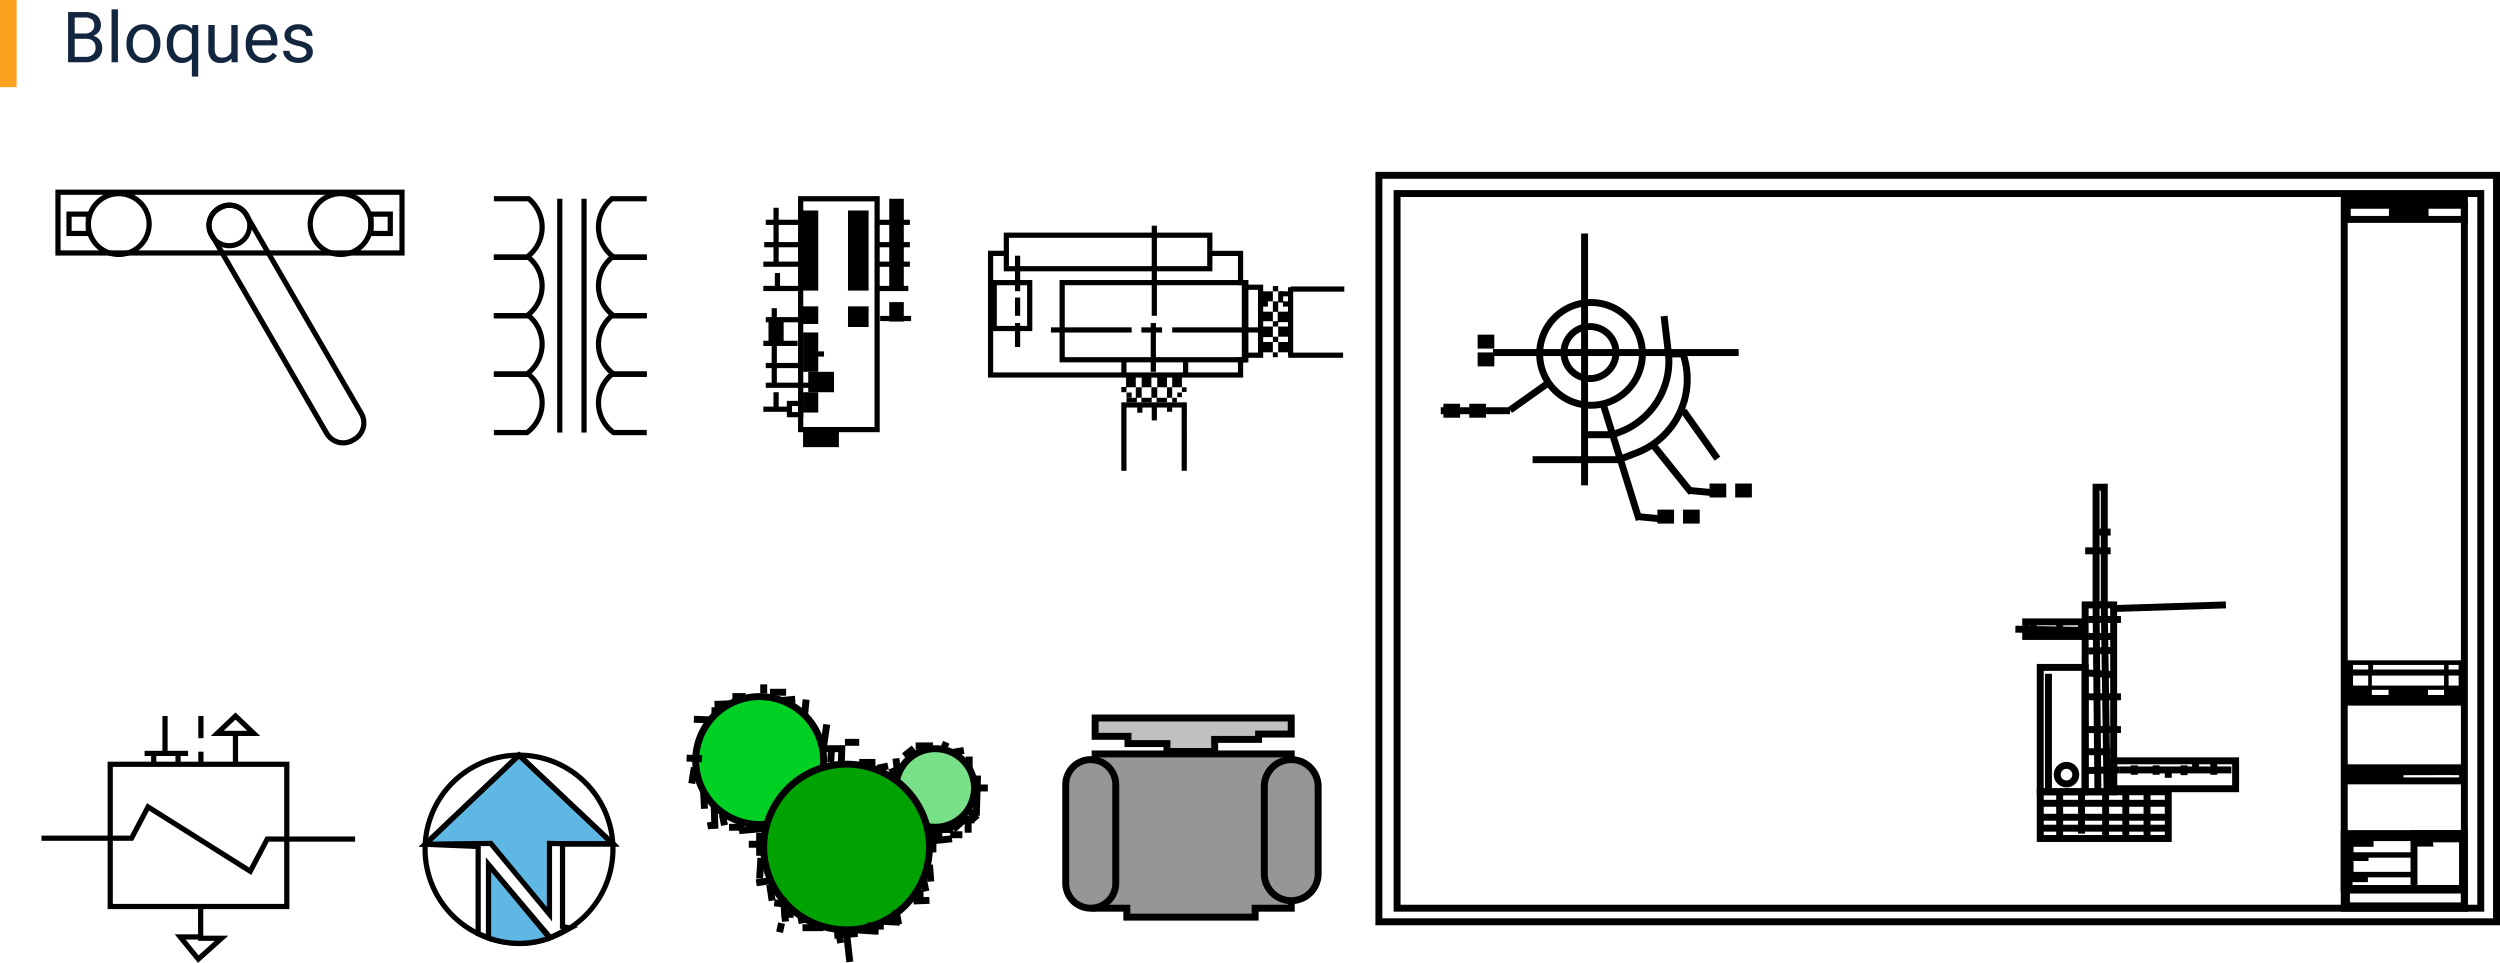 <svg xmlns="http://www.w3.org/2000/svg" width="602.357" height="232.001" viewBox="0 0 602.357 232.001">
  <g id="Grupo_62081" data-name="Grupo 62081" transform="translate(-495 -525)">
    <g id="Grupo_59586" data-name="Grupo 59586" transform="translate(-225 -157)">
      <rect id="Rectángulo_30672" data-name="Rectángulo 30672" width="4" height="21" transform="translate(720 682)" fill="#fba321"/>
      <path id="Trazado_131009" data-name="Trazado 131009" d="M1.4,0V-12.086H5.354a4.587,4.587,0,0,1,2.959.813,2.932,2.932,0,0,1,.992,2.407,2.455,2.455,0,0,1-.481,1.5A3.121,3.121,0,0,1,7.512-6.358,2.8,2.8,0,0,1,9.06-5.317a2.99,2.99,0,0,1,.569,1.83A3.232,3.232,0,0,1,8.575-.93,4.36,4.36,0,0,1,5.595,0ZM3-5.653V-1.3H5.628A2.534,2.534,0,0,0,7.384-1.88a2.026,2.026,0,0,0,.643-1.59q0-2.183-2.374-2.183ZM3-6.931H5.4a2.523,2.523,0,0,0,1.673-.524A1.757,1.757,0,0,0,7.7-8.878a1.728,1.728,0,0,0-.581-1.452,2.853,2.853,0,0,0-1.768-.453H3ZM13.414,0H11.878V-12.75h1.536Zm2.05-4.574a5.3,5.3,0,0,1,.519-2.374,3.87,3.87,0,0,1,1.444-1.627,3.932,3.932,0,0,1,2.113-.573,3.788,3.788,0,0,1,2.968,1.27A4.886,4.886,0,0,1,23.641-4.5v.108a5.351,5.351,0,0,1-.5,2.353A3.813,3.813,0,0,1,21.7-.415a3.977,3.977,0,0,1-2.146.581A3.778,3.778,0,0,1,16.6-1.1a4.861,4.861,0,0,1-1.133-3.362Zm1.544.183a3.842,3.842,0,0,0,.693,2.4,2.218,2.218,0,0,0,1.855.9A2.2,2.2,0,0,0,21.416-2,4.2,4.2,0,0,0,22.1-4.574a3.836,3.836,0,0,0-.7-2.395,2.23,2.23,0,0,0-1.864-.917,2.205,2.205,0,0,0-1.834.9A4.17,4.17,0,0,0,17.008-4.391Zm8.185-.174a5.272,5.272,0,0,1,.971-3.349,3.147,3.147,0,0,1,2.606-1.233,3.145,3.145,0,0,1,2.515,1.071l.066-.9h1.411V3.453H31.228V-.83a3.223,3.223,0,0,1-2.474,1A3.1,3.1,0,0,1,26.16-1.1a5.389,5.389,0,0,1-.967-3.358Zm1.536.174a4,4,0,0,0,.652,2.424,2.073,2.073,0,0,0,1.756.88A2.3,2.3,0,0,0,31.228-2.3V-6.7a2.307,2.307,0,0,0-2.075-1.187A2.088,2.088,0,0,0,27.384-7,4.35,4.35,0,0,0,26.729-4.391Zm14.045,3.5A3.262,3.262,0,0,1,38.142.166a2.792,2.792,0,0,1-2.187-.834,3.611,3.611,0,0,1-.76-2.469V-8.981h1.536v5.8q0,2.042,1.66,2.042a2.3,2.3,0,0,0,2.341-1.312V-8.981h1.536V0H40.807ZM48.327.166a3.924,3.924,0,0,1-2.972-1.2A4.452,4.452,0,0,1,44.21-4.242v-.282a5.39,5.39,0,0,1,.51-2.386,3.982,3.982,0,0,1,1.428-1.644,3.59,3.59,0,0,1,1.988-.594,3.364,3.364,0,0,1,2.723,1.154,5,5,0,0,1,.971,3.3v.639H45.746a3.193,3.193,0,0,0,.776,2.146,2.44,2.44,0,0,0,1.888.818,2.675,2.675,0,0,0,1.378-.332,3.462,3.462,0,0,0,.988-.88l.938.73A3.772,3.772,0,0,1,48.327.166Zm-.191-8.052a2.048,2.048,0,0,0-1.561.677,3.288,3.288,0,0,0-.78,1.9h4.5v-.116a2.925,2.925,0,0,0-.631-1.814A1.928,1.928,0,0,0,48.136-7.886Zm10.7,5.5a1.13,1.13,0,0,0-.469-.967,4.514,4.514,0,0,0-1.635-.594,7.731,7.731,0,0,1-1.851-.6,2.633,2.633,0,0,1-1.013-.83,1.986,1.986,0,0,1-.328-1.146,2.33,2.33,0,0,1,.934-1.868,3.647,3.647,0,0,1,2.386-.764,3.753,3.753,0,0,1,2.478.789,2.5,2.5,0,0,1,.95,2.017H58.745a1.386,1.386,0,0,0-.535-1.087,2.006,2.006,0,0,0-1.349-.457,2.1,2.1,0,0,0-1.312.365,1.15,1.15,0,0,0-.473.955.932.932,0,0,0,.44.838,5.413,5.413,0,0,0,1.59.54,8.283,8.283,0,0,1,1.864.614,2.718,2.718,0,0,1,1.058.859,2.112,2.112,0,0,1,.344,1.224,2.3,2.3,0,0,1-.963,1.93,4.039,4.039,0,0,1-2.5.726A4.523,4.523,0,0,1,55-.216a3.105,3.105,0,0,1-1.3-1.067,2.571,2.571,0,0,1-.469-1.482h1.536a1.59,1.59,0,0,0,.618,1.224,2.4,2.4,0,0,0,1.523.452,2.476,2.476,0,0,0,1.4-.353A1.084,1.084,0,0,0,58.836-2.382Z" transform="translate(735 697)" fill="#12263f"/>
    </g>
    <g id="Grupo_61788" data-name="Grupo 61788" transform="translate(605.017 -730.195)">
      <g id="Grupo_61788-2" data-name="Grupo 61788" transform="translate(153.013 1436.008)" style="isolation: isolate">
        <path id="Trazado_130897" data-name="Trazado 130897" d="M506.921,1669.069h7.637v2.156h30.915v-2.156h8.695V1631.9H506.921v37.172Z" transform="translate(-506.085 -1631.061)" fill="#969696"/>
        <path id="Trazado_130898" data-name="Trazado 130898" d="M545.146,1670.9H512.558v-2.157h-7.637V1629.9h48.92v38.845h-8.695Zm-30.915-1.673h29.242v-2.157h8.695v-35.5H506.594v35.5h7.637Z" transform="translate(-504.921 -1629.897)"/>
      </g>
      <g id="Grupo_61789" data-name="Grupo 61789" transform="translate(105.011 1434.749)" style="isolation: isolate">
        <circle id="Elipse_4623" data-name="Elipse 4623" cx="9.466" cy="9.466" r="9.466" transform="translate(0.836 0.837)" fill="#78e188"/>
        <path id="Trazado_130899" data-name="Trazado 130899" d="M400.462,1647.493a10.3,10.3,0,1,1,10.3-10.3A10.314,10.314,0,0,1,400.462,1647.493Zm0-18.932a8.629,8.629,0,1,0,8.629,8.629A8.639,8.639,0,0,0,400.462,1628.561Z" transform="translate(-390.159 -1626.888)"/>
      </g>
      <g id="Grupo_61790" data-name="Grupo 61790" transform="translate(56.767 1422.2)" style="isolation: isolate">
        <circle id="Elipse_4624" data-name="Elipse 4624" cx="15.412" cy="15.412" r="15.412" transform="translate(0.836 0.837)" fill="#00cf24"/>
        <path id="Trazado_130900" data-name="Trazado 130900" d="M291.067,1629.383a16.248,16.248,0,1,1,16.248-16.248A16.267,16.267,0,0,1,291.067,1629.383Zm0-30.823a14.575,14.575,0,1,0,14.575,14.575A14.592,14.592,0,0,0,291.067,1598.559Z" transform="translate(-274.819 -1596.886)"/>
      </g>
      <g id="Grupo_61791" data-name="Grupo 61791" transform="translate(-9.163 1436.279)" style="isolation: isolate">
        <path id="Trazado_130901" data-name="Trazado 130901" d="M150.949,1670.964v-17.08l4.087.1h11.207l-22.634-21.377L121,1654.086l15.8-.2Z" transform="translate(-119.41 -1631.748)" fill="#5fb7e3"/>
        <path id="Trazado_130902" data-name="Trazado 130902" d="M149.361,1671.5l-15.066-18.191-17.1.219,24.2-22.986,24.213,22.868H152.82l-3.46-.088Zm-14.482-19.453,13.227,15.97v-15.983l4.73.122h9.612l-21.055-19.885-21.013,19.962Z" transform="translate(-117.194 -1630.546)"/>
      </g>
      <g id="Grupo_61792" data-name="Grupo 61792" transform="translate(-96.672 1300.885)">
        <path id="Trazado_130903" data-name="Trazado 130903" d="M-7.874,1322.738H-92.02v-15.889H-7.874Zm-82.891-1.255H-9.129V1308.1H-90.765Z" transform="translate(92.02 -1306.849)"/>
      </g>
      <g id="Grupo_61793" data-name="Grupo 61793" transform="translate(-89.353 1301.231)">
        <path id="Trazado_130904" data-name="Trazado 130904" d="M-66.574,1323.57a7.955,7.955,0,0,1-7.947-7.947,7.956,7.956,0,0,1,7.947-7.947,7.956,7.956,0,0,1,7.947,7.947A7.955,7.955,0,0,1-66.574,1323.57Zm0-14.639a6.7,6.7,0,0,0-6.692,6.692,6.7,6.7,0,0,0,6.692,6.692,6.7,6.7,0,0,0,6.692-6.692A6.7,6.7,0,0,0-66.574,1308.931Z" transform="translate(74.521 -1307.676)"/>
      </g>
      <g id="Grupo_61794" data-name="Grupo 61794" transform="translate(-35.895 1301.231)">
        <path id="Trazado_130905" data-name="Trazado 130905" d="M61.231,1323.57a7.947,7.947,0,1,1,7.947-7.947A7.955,7.955,0,0,1,61.231,1323.57Zm0-14.639a6.692,6.692,0,1,0,6.692,6.692A6.7,6.7,0,0,0,61.231,1308.931Z" transform="translate(-53.284 -1307.676)"/>
      </g>
      <g id="Grupo_61795" data-name="Grupo 61795" transform="translate(-60.271 1304.019)">
        <path id="Trazado_130906" data-name="Trazado 130906" d="M.509,1325.342a5.5,5.5,0,1,1,0-11,5.5,5.5,0,1,1,0,11Zm0-9.746a4.246,4.246,0,1,0,0,8.491,4.246,4.246,0,1,0,0-8.491Z" transform="translate(4.992 -1314.341)"/>
      </g>
      <g id="Grupo_61796" data-name="Grupo 61796" transform="translate(-21.267 1306.162)">
        <path id="Trazado_130907" data-name="Trazado 130907" d="M94.171,1325.38H88.257v-5.914h5.914Zm-4.66-1.255h3.4v-3.4h-3.4Z" transform="translate(-88.257 -1319.466)"/>
      </g>
      <g id="Grupo_61797" data-name="Grupo 61797" transform="translate(-94.013 1306.162)">
        <path id="Trazado_130908" data-name="Trazado 130908" d="M-79.747,1325.38h-5.915v-5.914h5.915Zm-4.66-1.255H-81v-3.4h-3.405Z" transform="translate(85.662 -1319.466)"/>
      </g>
      <g id="Grupo_61798" data-name="Grupo 61798" transform="translate(-60.272 1304.017)">
        <path id="Trazado_130909" data-name="Trazado 130909" d="M27.944,1372.845a5.189,5.189,0,0,1-4.5-2.585l-27.742-47.886a5.152,5.152,0,0,1-.524-3.934,5.153,5.153,0,0,1,2.411-3.152l.433-.251a5.155,5.155,0,0,1,3.934-.524,5.151,5.151,0,0,1,3.152,2.412l27.742,47.885a5.192,5.192,0,0,1-1.888,7.087l-.432.251A5.154,5.154,0,0,1,27.944,1372.845ZM.619,1315.593a3.9,3.9,0,0,0-1.964.531l-.433.251a3.9,3.9,0,0,0-1.827,2.39,3.9,3.9,0,0,0,.4,2.981l27.742,47.886a3.937,3.937,0,0,0,5.372,1.431l.432-.251a3.936,3.936,0,0,0,1.431-5.372L4.027,1317.554a3.9,3.9,0,0,0-2.39-1.828A3.94,3.94,0,0,0,.619,1315.593Z" transform="translate(4.995 -1314.337)"/>
      </g>
      <g id="Grupo_61799" data-name="Grupo 61799" transform="translate(8.97 1302.459)">
        <path id="Trazado_130910" data-name="Trazado 130910" d="M168.752,1325.9h-8.2v-1.255h7.779l.083-.064a8.268,8.268,0,0,0,.3-12.719h-8.157v-1.255h8.6l.172.138a9.518,9.518,0,0,1-.149,14.832Z" transform="translate(-160.547 -1310.612)"/>
      </g>
      <g id="Grupo_61800" data-name="Grupo 61800" transform="translate(8.97 1316.589)">
        <path id="Trazado_130911" data-name="Trazado 130911" d="M168.751,1359.685h-8.2v-1.255h7.779l.083-.064a8.268,8.268,0,0,0,.294-12.718h-8.157v-1.255h8.6l.172.138a9.518,9.518,0,0,1-.149,14.832Z" transform="translate(-160.547 -1344.393)"/>
      </g>
      <g id="Grupo_61801" data-name="Grupo 61801" transform="translate(8.97 1330.626)">
        <path id="Trazado_130912" data-name="Trazado 130912" d="M168.751,1393.243h-8.2v-1.255h7.779l.083-.064a8.268,8.268,0,0,0,.294-12.718h-8.157v-1.255h8.6l.172.138a9.518,9.518,0,0,1-.149,14.832Z" transform="translate(-160.547 -1377.952)"/>
      </g>
      <g id="Grupo_61802" data-name="Grupo 61802" transform="translate(8.97 1344.755)">
        <path id="Trazado_130913" data-name="Trazado 130913" d="M168.752,1427.025h-8.2v-1.255h7.779l.083-.064a8.267,8.267,0,0,0,.3-12.718h-8.157v-1.255h8.6l.172.138a9.517,9.517,0,0,1-.149,14.831Z" transform="translate(-160.547 -1411.733)"/>
      </g>
      <g id="Grupo_61803" data-name="Grupo 61803" transform="translate(33.555 1302.459)">
        <path id="Trazado_130914" data-name="Trazado 130914" d="M231.577,1325.9h-8.2l-.421-.323a9.517,9.517,0,0,1-.148-14.832l.172-.138h8.6v1.255H223.42a8.267,8.267,0,0,0,.295,12.719l.083.064h7.779Z" transform="translate(-219.325 -1310.612)"/>
      </g>
      <g id="Grupo_61804" data-name="Grupo 61804" transform="translate(33.555 1316.589)">
        <path id="Trazado_130915" data-name="Trazado 130915" d="M231.577,1359.685h-8.2l-.42-.322a9.517,9.517,0,0,1-.149-14.832l.172-.138h8.6v1.255H223.42a8.267,8.267,0,0,0,.295,12.718l.083.064h7.779Z" transform="translate(-219.325 -1344.393)"/>
      </g>
      <g id="Grupo_61805" data-name="Grupo 61805" transform="translate(33.555 1330.626)">
        <path id="Trazado_130916" data-name="Trazado 130916" d="M231.577,1393.243h-8.2l-.42-.322a9.517,9.517,0,0,1-.149-14.832l.172-.138h8.6v1.255H223.42a8.267,8.267,0,0,0,.295,12.719l.083.063h7.779Z" transform="translate(-219.325 -1377.952)"/>
      </g>
      <g id="Grupo_61806" data-name="Grupo 61806" transform="translate(33.555 1344.755)">
        <path id="Trazado_130917" data-name="Trazado 130917" d="M231.577,1427.025h-8.2l-.421-.323a9.517,9.517,0,0,1-.148-14.831l.172-.138h8.6v1.255H223.42a8.267,8.267,0,0,0,.295,12.718l.083.064h7.779Z" transform="translate(-219.325 -1411.733)"/>
      </g>
      <g id="Grupo_61807" data-name="Grupo 61807" transform="translate(24.229 1303.087)">
        <rect id="Rectángulo_31009" data-name="Rectángulo 31009" width="1.255" height="56.333"/>
      </g>
      <g id="Grupo_61808" data-name="Grupo 61808" transform="translate(30.077 1303.087)">
        <rect id="Rectángulo_31010" data-name="Rectángulo 31010" width="1.255" height="56.333"/>
      </g>
      <g id="Grupo_61809" data-name="Grupo 61809" transform="translate(82.268 1302.459)">
        <path id="Trazado_130918" data-name="Trazado 130918" d="M355.46,1367.483H335.785v-56.871H355.46Zm-18.42-1.255h17.166v-54.361H337.04Z" transform="translate(-335.785 -1310.612)"/>
      </g>
      <g id="Grupo_61810" data-name="Grupo 61810" transform="translate(83.48 1358.703)">
        <rect id="Rectángulo_31011" data-name="Rectángulo 31011" width="8.625" height="4.226" transform="translate(0 0)"/>
      </g>
      <g id="Grupo_61811" data-name="Grupo 61811" transform="translate(104.239 1303.087)">
        <rect id="Rectángulo_31012" data-name="Rectángulo 31012" width="3.509" height="22.124"/>
      </g>
      <g id="Grupo_61812" data-name="Grupo 61812" transform="translate(104.239 1327.988)">
        <rect id="Rectángulo_31013" data-name="Rectángulo 31013" width="3.509" height="4.678" transform="translate(0 0)"/>
      </g>
      <g id="Grupo_61813" data-name="Grupo 61813" transform="translate(94.298 1329.011)">
        <rect id="Rectángulo_31014" data-name="Rectángulo 31014" width="4.971" height="4.971" transform="translate(0 0)"/>
      </g>
      <g id="Grupo_61814" data-name="Grupo 61814" transform="translate(94.298 1305.913)">
        <rect id="Rectángulo_31015" data-name="Rectángulo 31015" width="4.971" height="19.297" transform="translate(0 0)"/>
      </g>
      <g id="Grupo_61815" data-name="Grupo 61815" transform="translate(82.895 1305.913)">
        <rect id="Rectángulo_31016" data-name="Rectángulo 31016" width="4.24" height="19.297" transform="translate(0 0)"/>
      </g>
      <g id="Grupo_61816" data-name="Grupo 61816" transform="translate(82.895 1329.011)">
        <rect id="Rectángulo_31017" data-name="Rectángulo 31017" width="4.24" height="4.24" transform="translate(0 0)"/>
      </g>
      <g id="Grupo_61817" data-name="Grupo 61817" transform="translate(83.48 1335.298)">
        <rect id="Rectángulo_31018" data-name="Rectángulo 31018" width="3.655" height="9.484" transform="translate(0 0)"/>
      </g>
      <g id="Grupo_61818" data-name="Grupo 61818" transform="translate(84.723 1344.782)">
        <rect id="Rectángulo_31019" data-name="Rectángulo 31019" width="6.213" height="4.916"/>
      </g>
      <g id="Grupo_61819" data-name="Grupo 61819" transform="translate(83.48 1349.698)">
        <rect id="Rectángulo_31020" data-name="Rectángulo 31020" width="3.655" height="4.897" transform="translate(0 0)"/>
      </g>
      <g id="Grupo_61820" data-name="Grupo 61820" transform="translate(73.904 1353.164)">
        <rect id="Rectángulo_31021" data-name="Rectángulo 31021" width="6.798" height="1.255" transform="translate(0 0)"/>
      </g>
      <g id="Grupo_61821" data-name="Grupo 61821" transform="translate(76.347 1349.698)">
        <rect id="Rectángulo_31022" data-name="Rectángulo 31022" width="1.255" height="3.801"/>
      </g>
      <g id="Grupo_61822" data-name="Grupo 61822" transform="translate(74.489 1347.389)">
        <rect id="Rectángulo_31023" data-name="Rectángulo 31023" width="12.645" height="1.255" transform="translate(0 0)"/>
      </g>
      <g id="Grupo_61823" data-name="Grupo 61823" transform="translate(75.908 1329.45)">
        <rect id="Rectángulo_31024" data-name="Rectángulo 31024" width="1.255" height="18.567" transform="translate(0 0)"/>
      </g>
      <g id="Grupo_61824" data-name="Grupo 61824" transform="translate(74.489 1342.638)">
        <rect id="Rectángulo_31025" data-name="Rectángulo 31025" width="8.04" height="1.255" transform="translate(0 0)"/>
      </g>
      <g id="Grupo_61825" data-name="Grupo 61825" transform="translate(73.904 1337.302)">
        <rect id="Rectángulo_31026" data-name="Rectángulo 31026" width="8.26" height="1.255" transform="translate(0)"/>
      </g>
      <g id="Grupo_61826" data-name="Grupo 61826" transform="translate(74.489 1331.6)">
        <rect id="Rectángulo_31027" data-name="Rectángulo 31027" width="8.04" height="1.255" transform="translate(0 0)"/>
      </g>
      <g id="Grupo_61827" data-name="Grupo 61827" transform="translate(73.904 1324.071)">
        <rect id="Rectángulo_31028" data-name="Rectángulo 31028" width="8.991" height="1.255" transform="translate(0)"/>
      </g>
      <g id="Grupo_61828" data-name="Grupo 61828" transform="translate(73.904 1318.224)">
        <rect id="Rectángulo_31029" data-name="Rectángulo 31029" width="9.576" height="1.255" transform="translate(0 0)"/>
      </g>
      <g id="Grupo_61829" data-name="Grupo 61829" transform="translate(74.124 1313.521)">
        <rect id="Rectángulo_31030" data-name="Rectángulo 31030" width="9.356" height="1.255" transform="translate(0)"/>
      </g>
      <g id="Grupo_61830" data-name="Grupo 61830" transform="translate(74.489 1308.136)">
        <rect id="Rectángulo_31031" data-name="Rectángulo 31031" width="9.868" height="1.255" transform="translate(0 0)"/>
      </g>
      <g id="Grupo_61831" data-name="Grupo 61831" transform="translate(76.347 1305.255)">
        <rect id="Rectángulo_31032" data-name="Rectángulo 31032" width="1.255" height="13.23" transform="translate(0 0)"/>
      </g>
      <g id="Grupo_61832" data-name="Grupo 61832" transform="translate(76.676 1320.971)">
        <rect id="Rectángulo_31033" data-name="Rectángulo 31033" width="1.255" height="4.24"/>
      </g>
      <g id="Grupo_61833" data-name="Grupo 61833" transform="translate(101.681 1308.136)">
        <rect id="Rectángulo_31034" data-name="Rectángulo 31034" width="7.529" height="1.255" transform="translate(0 0)"/>
      </g>
      <g id="Grupo_61834" data-name="Grupo 61834" transform="translate(101.316 1313.521)">
        <rect id="Rectángulo_31035" data-name="Rectángulo 31035" width="7.894" height="1.255"/>
      </g>
      <g id="Grupo_61835" data-name="Grupo 61835" transform="translate(101.316 1318.224)">
        <rect id="Rectángulo_31036" data-name="Rectángulo 31036" width="7.894" height="1.255" transform="translate(0 0)"/>
      </g>
      <g id="Grupo_61836" data-name="Grupo 61836" transform="translate(101.681 1324.071)">
        <rect id="Rectángulo_31037" data-name="Rectángulo 31037" width="7.164" height="1.255"/>
      </g>
      <g id="Grupo_61837" data-name="Grupo 61837" transform="translate(102.046 1331.308)">
        <rect id="Rectángulo_31038" data-name="Rectángulo 31038" width="7.456" height="1.255" transform="translate(0 0)"/>
      </g>
      <g id="Grupo_61838" data-name="Grupo 61838" transform="translate(84.723 1339.86)">
        <rect id="Rectángulo_31039" data-name="Rectángulo 31039" width="3.801" height="1.255"/>
      </g>
      <g id="Grupo_61839" data-name="Grupo 61839" transform="translate(79.563 1351.774)">
        <path id="Trazado_130919" data-name="Trazado 130919" d="M333.278,1432.471h-3.959v-3.959h3.959Zm-2.7-1.255h1.45v-1.45h-1.45Z" transform="translate(-329.319 -1428.512)"/>
      </g>
      <g id="Grupo_61840" data-name="Grupo 61840" transform="translate(75.147 1332.228)">
        <rect id="Rectángulo_31040" data-name="Rectángulo 31040" width="3.655" height="6.044"/>
      </g>
      <g id="Grupo_61841" data-name="Grupo 61841" transform="translate(131.827 1311.243)">
        <path id="Trazado_130920" data-name="Trazado 130920" d="M504.548,1340.944H454.27v-9.332h50.278Zm-49.023-1.255h47.768v-6.823H455.525Z" transform="translate(-454.27 -1331.612)"/>
      </g>
      <g id="Grupo_61842" data-name="Grupo 61842" transform="translate(161.303 1345.545)">
        <rect id="Rectángulo_31041" data-name="Rectángulo 31041" width="2.339" height="2.959" transform="translate(0 0)"/>
      </g>
      <g id="Grupo_61843" data-name="Grupo 61843" transform="translate(165.062 1345.545)">
        <rect id="Rectángulo_31042" data-name="Rectángulo 31042" width="2.339" height="2.959" transform="translate(0 0)"/>
      </g>
      <g id="Grupo_61844" data-name="Grupo 61844" transform="translate(168.814 1345.545)">
        <rect id="Rectángulo_31043" data-name="Rectángulo 31043" width="2.339" height="2.959" transform="translate(0 0)"/>
      </g>
      <g id="Grupo_61845" data-name="Grupo 61845" transform="translate(172.42 1345.545)">
        <rect id="Rectángulo_31044" data-name="Rectángulo 31044" width="2.339" height="2.959" transform="translate(0 0)"/>
      </g>
      <g id="Grupo_61846" data-name="Grupo 61846" transform="translate(161.402 1349.771)">
        <rect id="Rectángulo_31045" data-name="Rectángulo 31045" width="1.247" height="1.247"/>
      </g>
      <g id="Grupo_61847" data-name="Grupo 61847" transform="translate(160.155 1348.441)">
        <rect id="Rectángulo_31046" data-name="Rectángulo 31046" width="1.247" height="1.247"/>
      </g>
      <g id="Grupo_61848" data-name="Grupo 61848" transform="translate(174.759 1348.504)">
        <rect id="Rectángulo_31047" data-name="Rectángulo 31047" width="1.121" height="1.121" transform="translate(0 0)"/>
      </g>
      <g id="Grupo_61849" data-name="Grupo 61849" transform="translate(173.638 1349.771)">
        <rect id="Rectángulo_31048" data-name="Rectángulo 31048" width="1.121" height="1.121"/>
      </g>
      <g id="Grupo_61850" data-name="Grupo 61850" transform="translate(172.42 1351.038)">
        <rect id="Rectángulo_31049" data-name="Rectángulo 31049" width="1.121" height="1.121"/>
      </g>
      <g id="Grupo_61851" data-name="Grupo 61851" transform="translate(168.659 1351.038)">
        <rect id="Rectángulo_31050" data-name="Rectángulo 31050" width="2.494" height="1.121"/>
      </g>
      <g id="Grupo_61852" data-name="Grupo 61852" transform="translate(164.984 1351.038)">
        <rect id="Rectángulo_31051" data-name="Rectángulo 31051" width="2.494" height="1.121"/>
      </g>
      <g id="Grupo_61853" data-name="Grupo 61853" transform="translate(161.402 1351.038)">
        <rect id="Rectángulo_31052" data-name="Rectángulo 31052" width="2.494" height="1.121"/>
      </g>
      <g id="Grupo_61854" data-name="Grupo 61854" transform="translate(163.642 1348.504)">
        <rect id="Rectángulo_31053" data-name="Rectángulo 31053" width="1.419" height="2.534" transform="translate(0 0)"/>
      </g>
      <g id="Grupo_61855" data-name="Grupo 61855" transform="translate(167.401 1348.504)">
        <rect id="Rectángulo_31054" data-name="Rectángulo 31054" width="1.413" height="2.534" transform="translate(0 0)"/>
      </g>
      <g id="Grupo_61856" data-name="Grupo 61856" transform="translate(171.153 1348.504)">
        <rect id="Rectángulo_31055" data-name="Rectángulo 31055" width="1.267" height="2.534" transform="translate(0 0)"/>
      </g>
      <g id="Grupo_61857" data-name="Grupo 61857" transform="translate(160.151 1352.14)">
        <path id="Trazado_130921" data-name="Trazado 130921" d="M537.782,1445.878h-1.255v-15.235H523.242v15.235h-1.255v-16.49h15.8Z" transform="translate(-521.987 -1429.388)"/>
      </g>
      <g id="Grupo_61858" data-name="Grupo 61858" transform="translate(167.48 1352.768)">
        <rect id="Rectángulo_31056" data-name="Rectángulo 31056" width="1.255" height="3.728" transform="translate(0 0)"/>
      </g>
      <g id="Grupo_61859" data-name="Grupo 61859" transform="translate(171.159 1352.768)">
        <rect id="Rectángulo_31057" data-name="Rectángulo 31057" width="1.255" height="1.633" transform="translate(0 0)"/>
      </g>
      <g id="Grupo_61860" data-name="Grupo 61860" transform="translate(163.989 1352.768)">
        <rect id="Rectángulo_31058" data-name="Rectángulo 31058" width="1.255" height="1.864" transform="translate(0 0)"/>
      </g>
      <g id="Grupo_61861" data-name="Grupo 61861" transform="translate(128.026 1315.616)">
        <path id="Trazado_130922" data-name="Trazado 130922" d="M506.668,1372.624H445.182v-30.556h4.429v1.255h-3.174v28.047h58.977V1367.7h1.267v-17.33h-1.267v-7.048h-6.78v-1.255h8.035v7.048h1.267v19.84h-1.267Z" transform="translate(-445.182 -1342.068)"/>
      </g>
      <g id="Grupo_61862" data-name="Grupo 61862" transform="translate(128.903 1322.664)">
        <path id="Trazado_130923" data-name="Trazado 130923" d="M457.087,1371.228H447.28v-12.311h9.807Zm-8.552-1.255h7.3v-9.8h-7.3Z" transform="translate(-447.28 -1358.917)"/>
      </g>
      <g id="Grupo_61863" data-name="Grupo 61863" transform="translate(145.277 1322.664)">
        <path id="Trazado_130924" data-name="Trazado 130924" d="M531.611,1378.758H486.425v-19.84h45.186ZM487.68,1377.5h42.676v-17.33H487.68Z" transform="translate(-486.425 -1358.918)"/>
      </g>
      <g id="Grupo_61864" data-name="Grupo 61864" transform="translate(189.208 1323.779)">
        <path id="Trazado_130925" data-name="Trazado 130925" d="M596.583,1379.211h-5.129v-17.628h5.129Zm-3.874-1.255h2.619v-15.119h-2.619Z" transform="translate(-591.454 -1361.583)"/>
      </g>
      <g id="Grupo_61865" data-name="Grupo 61865" transform="translate(134.532 1316.804)">
        <rect id="Rectángulo_31059" data-name="Rectángulo 31059" width="1.255" height="8.553" transform="translate(0 0)"/>
      </g>
      <g id="Grupo_61866" data-name="Grupo 61866" transform="translate(134.532 1326.892)">
        <rect id="Rectángulo_31060" data-name="Rectángulo 31060" width="1.255" height="4.386"/>
      </g>
      <g id="Grupo_61867" data-name="Grupo 61867" transform="translate(134.532 1333.032)">
        <rect id="Rectángulo_31061" data-name="Rectángulo 31061" width="1.255" height="5.775"/>
      </g>
      <g id="Grupo_61868" data-name="Grupo 61868" transform="translate(143.2 1334.067)">
        <rect id="Rectángulo_31062" data-name="Rectángulo 31062" width="19.45" height="1.255" transform="translate(0 0)"/>
      </g>
      <g id="Grupo_61869" data-name="Grupo 61869" transform="translate(164.984 1334.067)">
        <rect id="Rectángulo_31063" data-name="Rectángulo 31063" width="4.999" height="1.255" transform="translate(0 0)"/>
      </g>
      <g id="Grupo_61870" data-name="Grupo 61870" transform="translate(172.42 1334.067)">
        <rect id="Rectángulo_31064" data-name="Rectángulo 31064" width="23.055" height="1.255" transform="translate(0 0)"/>
      </g>
      <g id="Grupo_61871" data-name="Grupo 61871" transform="translate(167.48 1309.568)">
        <rect id="Rectángulo_31065" data-name="Rectángulo 31065" width="1.255" height="21.71" transform="translate(0 0)"/>
      </g>
      <g id="Grupo_61872" data-name="Grupo 61872" transform="translate(167.242 1333.032)">
        <rect id="Rectángulo_31066" data-name="Rectángulo 31066" width="1.255" height="11.75"/>
      </g>
      <g id="Grupo_61873" data-name="Grupo 61873" transform="translate(160.151 1341.877)">
        <rect id="Rectángulo_31067" data-name="Rectángulo 31067" width="1.255" height="4.093"/>
      </g>
      <g id="Grupo_61874" data-name="Grupo 61874" transform="translate(175.027 1341.877)">
        <rect id="Rectángulo_31068" data-name="Rectángulo 31068" width="1.255" height="3.668"/>
      </g>
      <g id="Grupo_61875" data-name="Grupo 61875" transform="translate(200.946 1324.218)">
        <rect id="Rectángulo_31069" data-name="Rectángulo 31069" width="12.938" height="1.255" transform="translate(0 0)"/>
      </g>
      <g id="Grupo_61876" data-name="Grupo 61876" transform="translate(200.318 1324.406)">
        <rect id="Rectángulo_31070" data-name="Rectángulo 31070" width="1.255" height="16.374" transform="translate(0 0)"/>
      </g>
      <g id="Grupo_61877" data-name="Grupo 61877" transform="translate(200.361 1340.152)">
        <rect id="Rectángulo_31071" data-name="Rectángulo 31071" width="13.231" height="1.255"/>
      </g>
      <g id="Grupo_61878" data-name="Grupo 61878" transform="translate(196.67 1324.114)">
        <rect id="Rectángulo_31072" data-name="Rectángulo 31072" width="1.279" height="1.279" transform="translate(0 0)"/>
      </g>
      <g id="Grupo_61879" data-name="Grupo 61879" transform="translate(196.67 1327.805)">
        <rect id="Rectángulo_31073" data-name="Rectángulo 31073" width="1.279" height="2.522"/>
      </g>
      <g id="Grupo_61880" data-name="Grupo 61880" transform="translate(196.67 1332.593)">
        <rect id="Rectángulo_31074" data-name="Rectángulo 31074" width="1.279" height="1.279" transform="translate(0 0)"/>
      </g>
      <g id="Grupo_61881" data-name="Grupo 61881" transform="translate(196.67 1336.321)">
        <rect id="Rectángulo_31075" data-name="Rectángulo 31075" width="1.279" height="1.279" transform="translate(0 0)"/>
      </g>
      <g id="Grupo_61882" data-name="Grupo 61882" transform="translate(196.67 1340.086)">
        <rect id="Rectángulo_31076" data-name="Rectángulo 31076" width="1.17" height="1.17"/>
      </g>
      <g id="Grupo_61883" data-name="Grupo 61883" transform="translate(197.949 1337.6)">
        <rect id="Rectángulo_31077" data-name="Rectángulo 31077" width="2.412" height="2.485"/>
      </g>
      <g id="Grupo_61884" data-name="Grupo 61884" transform="translate(197.949 1333.872)">
        <rect id="Rectángulo_31078" data-name="Rectángulo 31078" width="2.412" height="2.449"/>
      </g>
      <g id="Grupo_61885" data-name="Grupo 61885" transform="translate(197.839 1330.291)">
        <rect id="Rectángulo_31079" data-name="Rectángulo 31079" width="2.522" height="2.522"/>
      </g>
      <g id="Grupo_61886" data-name="Grupo 61886" transform="translate(194.294 1325.393)">
        <rect id="Rectángulo_31080" data-name="Rectángulo 31080" width="2.376" height="2.412"/>
      </g>
      <g id="Grupo_61887" data-name="Grupo 61887" transform="translate(194.294 1327.111)">
        <rect id="Rectángulo_31081" data-name="Rectángulo 31081" width="1.181" height="1.955" transform="translate(0 0)"/>
      </g>
      <g id="Grupo_61888" data-name="Grupo 61888" transform="translate(194.294 1330.291)">
        <rect id="Rectángulo_31082" data-name="Rectángulo 31082" width="2.376" height="2.303"/>
      </g>
      <g id="Grupo_61889" data-name="Grupo 61889" transform="translate(194.129 1333.872)">
        <rect id="Rectángulo_31083" data-name="Rectángulo 31083" width="2.54" height="2.54"/>
      </g>
      <g id="Grupo_61890" data-name="Grupo 61890" transform="translate(194.129 1337.6)">
        <rect id="Rectángulo_31084" data-name="Rectángulo 31084" width="2.54" height="2.485"/>
      </g>
      <g id="Grupo_61891" data-name="Grupo 61891" transform="translate(199.1 1327.805)">
        <rect id="Rectángulo_31085" data-name="Rectángulo 31085" width="1.261" height="1.261"/>
      </g>
      <g id="Grupo_61892" data-name="Grupo 61892" transform="translate(197.949 1325.393)">
        <rect id="Rectángulo_31086" data-name="Rectángulo 31086" width="1.206" height="2.695"/>
      </g>
      <g id="Grupo_61893" data-name="Grupo 61893" transform="translate(198.241 1325.393)">
        <rect id="Rectángulo_31087" data-name="Rectángulo 31087" width="2.12" height="1.206"/>
      </g>
      <g id="Grupo_61894" data-name="Grupo 61894" transform="translate(-84.088 1438.717)">
        <path id="Trazado_130926" data-name="Trazado 130926" d="M-18.135,1671.894h-43.8v-35.521h43.8Zm-42.544-1.255h41.29v-33.011h-41.29Z" transform="translate(61.934 -1636.373)"/>
      </g>
      <g id="Grupo_61895" data-name="Grupo 61895" transform="translate(-100.017 1448.722)">
        <path id="Trazado_130927" data-name="Trazado 130927" d="M-49.48,1677.585l-24.626-15.509-3.842,7.28h-22.069V1668.1H-78.7l4.122-7.809,24.625,15.508,3.947-7.49h21.546v1.255H-45.253Z" transform="translate(100.017 -1660.292)"/>
      </g>
      <g id="Grupo_61896" data-name="Grupo 61896" transform="translate(-67.909 1473.086)">
        <path id="Trazado_130928" data-name="Trazado 130928" d="M-17.656,1732.653l-5.6-6.878h5.617v-7.232h1.255v7.546h6.042Zm-2.958-5.623,3.1,3.81,3.9-3.5h-4.019v-.315Z" transform="translate(23.253 -1718.543)"/>
      </g>
      <g id="Grupo_61897" data-name="Grupo 61897" transform="translate(-59.251 1426.846)">
        <path id="Trazado_130929" data-name="Trazado 130929" d="M9.385,1613.679H-2.554l5.969-5.685Zm-8.8-1.255H6.248l-2.833-2.7Z" transform="translate(2.554 -1607.994)"/>
      </g>
      <g id="Grupo_61898" data-name="Grupo 61898" transform="translate(-70.884 1427.713)">
        <rect id="Rectángulo_31088" data-name="Rectángulo 31088" width="1.255" height="9.012"/>
      </g>
      <g id="Grupo_61899" data-name="Grupo 61899" transform="translate(-75.182 1436.097)">
        <rect id="Rectángulo_31089" data-name="Rectángulo 31089" width="10.479" height="1.255" transform="translate(0 0)"/>
      </g>
      <g id="Grupo_61900" data-name="Grupo 61900" transform="translate(-62.24 1427.713)">
        <rect id="Rectángulo_31090" data-name="Rectángulo 31090" width="1.255" height="5.344" transform="translate(0)"/>
      </g>
      <g id="Grupo_61901" data-name="Grupo 61901" transform="translate(-62.24 1436.305)">
        <rect id="Rectángulo_31091" data-name="Rectángulo 31091" width="1.255" height="3.039" transform="translate(0)"/>
      </g>
      <g id="Grupo_61902" data-name="Grupo 61902" transform="translate(-53.909 1431.904)">
        <rect id="Rectángulo_31092" data-name="Rectángulo 31092" width="1.255" height="7.44" transform="translate(0)"/>
      </g>
      <g id="Grupo_61903" data-name="Grupo 61903" transform="translate(-67.741 1436.724)">
        <rect id="Rectángulo_31093" data-name="Rectángulo 31093" width="1.255" height="2.62" transform="translate(0)"/>
      </g>
      <g id="Grupo_61904" data-name="Grupo 61904" transform="translate(-73.609 1437.144)">
        <rect id="Rectángulo_31094" data-name="Rectángulo 31094" width="1.255" height="2.2" transform="translate(0)"/>
      </g>
      <g id="Grupo_61905" data-name="Grupo 61905" transform="translate(-8.227 1436.516)">
        <path id="Trazado_130930" data-name="Trazado 130930" d="M142.694,1677.636a23.262,23.262,0,1,1,23.262-23.262A23.288,23.288,0,0,1,142.694,1677.636Zm0-45.269a22.007,22.007,0,1,0,22.007,22.007A22.032,22.032,0,0,0,142.694,1632.367Z" transform="translate(-119.433 -1631.112)"/>
      </g>
      <g id="Grupo_61906" data-name="Grupo 61906" transform="translate(-9.076 1436.279)">
        <path id="Trazado_130931" data-name="Trazado 130931" d="M134.8,1676.4l-3.757-1.546v-20.834l-13.639-.568,24.11-22.9,24.214,22.868h-13.1v18.766l3.139.616-7.253,3.529-.415-1.106-13.3-15.692Zm-1.255-20.291,15.658,18.488,2.646-1.288-.477-.094v-21.054h11.2l-21.055-19.885-21.1,20.045,11.882.5v21.2l1.247.512Z" transform="translate(-117.402 -1630.546)"/>
      </g>
      <g id="Grupo_61907" data-name="Grupo 61907" transform="translate(7.065 1461.816)" style="isolation: isolate">
        <path id="Trazado_130932" data-name="Trazado 130932" d="M157.491,1695.744v17.644a21.435,21.435,0,0,0,14.686,0Z" transform="translate(-156.864 -1694.01)" fill="#5fb7e3"/>
        <path id="Trazado_130933" data-name="Trazado 130933" d="M164.169,1712.933a22.246,22.246,0,0,1-7.789-1.377l-.389-.16v-19.8l16.348,19.64-.8.32A19.787,19.787,0,0,1,164.169,1712.933Zm-6.923-2.4a21.145,21.145,0,0,0,13.008.159l-13.008-15.629Z" transform="translate(-155.991 -1691.598)"/>
      </g>
      <g id="Grupo_61908" data-name="Grupo 61908" transform="translate(73.157 1438.47)" style="isolation: isolate">
        <circle id="Elipse_4625" data-name="Elipse 4625" cx="19.968" cy="19.968" r="19.968" transform="translate(0.837 0.836)" fill="#00a201"/>
        <path id="Trazado_130934" data-name="Trazado 130934" d="M334.809,1677.393a20.8,20.8,0,1,1,20.8-20.805A20.829,20.829,0,0,1,334.809,1677.393Zm0-39.937a19.132,19.132,0,1,0,19.131,19.131A19.153,19.153,0,0,0,334.809,1637.456Z" transform="translate(-314.004 -1635.783)"/>
      </g>
      <g id="Grupo_61909" data-name="Grupo 61909" transform="translate(73.158 1420.089)">
        <rect id="Rectángulo_31095" data-name="Rectángulo 31095" width="1.673" height="2.193"/>
      </g>
      <g id="Grupo_61910" data-name="Grupo 61910" transform="translate(83.008 1423.662)">
        <rect id="Rectángulo_31096" data-name="Rectángulo 31096" width="3.755" height="1.673" transform="translate(0 3.737) rotate(-84.34)"/>
      </g>
      <g id="Grupo_61911" data-name="Grupo 61911" transform="translate(57.133 1427.66)">
        <rect id="Rectángulo_31097" data-name="Rectángulo 31097" width="1.673" height="3.958" transform="translate(0 1.671) rotate(-87.788)"/>
      </g>
      <g id="Grupo_61912" data-name="Grupo 61912" transform="translate(62.105 1423.94)">
        <rect id="Rectángulo_31098" data-name="Rectángulo 31098" width="3.766" height="1.673" transform="matrix(0.999, -0.037, 0.037, 0.999, 0, 0.138)"/>
      </g>
      <g id="Grupo_61913" data-name="Grupo 61913" transform="translate(61.369 1425.578)">
        <rect id="Rectángulo_31099" data-name="Rectángulo 31099" width="1.855" height="1.673" transform="translate(0 1.853) rotate(-87.621)"/>
      </g>
      <g id="Grupo_61914" data-name="Grupo 61914" transform="translate(66.448 1422.2)">
        <rect id="Rectángulo_31100" data-name="Rectángulo 31100" width="3.216" height="1.673"/>
      </g>
      <g id="Grupo_61915" data-name="Grupo 61915" transform="translate(75.512 1421.153)">
        <rect id="Rectángulo_31101" data-name="Rectángulo 31101" width="3.874" height="1.673" transform="translate(0 0)"/>
      </g>
      <g id="Grupo_61916" data-name="Grupo 61916" transform="translate(78.233 1422.838)">
        <rect id="Rectángulo_31102" data-name="Rectángulo 31102" width="3.284" height="1.673" transform="matrix(0.996, -0.091, 0.091, 0.996, 0, 0.298)"/>
      </g>
      <g id="Grupo_61917" data-name="Grupo 61917" transform="translate(87.599 1429.618)">
        <rect id="Rectángulo_31103" data-name="Rectángulo 31103" width="5.244" height="1.673" transform="translate(0 5.19) rotate(-81.72)"/>
      </g>
      <g id="Grupo_61918" data-name="Grupo 61918" transform="translate(55.378 1437.016)">
        <rect id="Rectángulo_31104" data-name="Rectángulo 31104" width="1.673" height="3.735" transform="matrix(0.039, -0.999, 0.999, 0.039, 0, 1.671)"/>
      </g>
      <g id="Grupo_61919" data-name="Grupo 61919" transform="translate(55.828 1439.985)">
        <rect id="Rectángulo_31105" data-name="Rectángulo 31105" width="3.924" height="1.673" transform="translate(0 3.874) rotate(-80.869)"/>
      </g>
      <g id="Grupo_61920" data-name="Grupo 61920" transform="translate(58.68 1445.845)">
        <rect id="Rectángulo_31106" data-name="Rectángulo 31106" width="1.673" height="4.178" transform="matrix(0.999, -0.05, 0.05, 0.999, 0, 0.083)"/>
      </g>
      <g id="Grupo_61921" data-name="Grupo 61921" transform="translate(61.211 1449.244)">
        <rect id="Rectángulo_31107" data-name="Rectángulo 31107" width="1.673" height="5.613" transform="matrix(0.999, -0.035, 0.035, 0.999, 0, 0.059)"/>
      </g>
      <g id="Grupo_61922" data-name="Grupo 61922" transform="translate(60.278 1453.043)">
        <rect id="Rectángulo_31108" data-name="Rectángulo 31108" width="1.73" height="1.673" transform="matrix(0.978, -0.211, 0.211, 0.978, 0, 0.365)"/>
      </g>
      <g id="Grupo_61923" data-name="Grupo 61923" transform="translate(63.198 1451.28)">
        <rect id="Rectángulo_31109" data-name="Rectángulo 31109" width="1.673" height="2.649" transform="translate(0 0.335) rotate(-11.547)"/>
      </g>
      <g id="Grupo_61924" data-name="Grupo 61924" transform="translate(65.645 1453.681)">
        <rect id="Rectángulo_31110" data-name="Rectángulo 31110" width="3.728" height="1.673"/>
      </g>
      <g id="Grupo_61925" data-name="Grupo 61925" transform="translate(67.985 1453.977)">
        <rect id="Rectángulo_31111" data-name="Rectángulo 31111" width="5.96" height="1.673" transform="translate(0 0.512) rotate(-4.931)"/>
      </g>
      <g id="Grupo_61926" data-name="Grupo 61926" transform="translate(72.179 1455.833)">
        <rect id="Rectángulo_31112" data-name="Rectángulo 31112" width="1.673" height="5.556"/>
      </g>
      <g id="Grupo_61927" data-name="Grupo 61927" transform="translate(70.395 1457.775)">
        <rect id="Rectángulo_31113" data-name="Rectángulo 31113" width="3.599" height="1.673"/>
      </g>
      <g id="Grupo_61928" data-name="Grupo 61928" transform="translate(72.18 1461.849)">
        <rect id="Rectángulo_31114" data-name="Rectángulo 31114" width="4.993" height="1.673" transform="translate(0 4.984) rotate(-86.5)"/>
      </g>
      <g id="Grupo_61929" data-name="Grupo 61929" transform="translate(72.073 1466.482)">
        <rect id="Rectángulo_31115" data-name="Rectángulo 31115" width="4.018" height="1.673" transform="translate(0 0.585) rotate(-8.368)"/>
      </g>
      <g id="Grupo_61930" data-name="Grupo 61930" transform="translate(74.612 1468.208)">
        <rect id="Rectángulo_31116" data-name="Rectángulo 31116" width="1.673" height="3.918" transform="translate(0 0.25) rotate(-8.586)"/>
      </g>
      <g id="Grupo_61931" data-name="Grupo 61931" transform="translate(76.434 1471.888)">
        <rect id="Rectángulo_31117" data-name="Rectángulo 31117" width="1.673" height="2.578" transform="translate(0 1.661) rotate(-83.01)"/>
      </g>
      <g id="Grupo_61932" data-name="Grupo 61932" transform="translate(78.29 1474.66)">
        <rect id="Rectángulo_31118" data-name="Rectángulo 31118" width="2.924" height="1.673" transform="translate(0 0)"/>
      </g>
      <g id="Grupo_61933" data-name="Grupo 61933" transform="translate(77.895 1471.547)">
        <rect id="Rectángulo_31119" data-name="Rectángulo 31119" width="1.673" height="5.652" transform="translate(0 0.151) rotate(-5.192)"/>
      </g>
      <g id="Grupo_61934" data-name="Grupo 61934" transform="translate(76.997 1477.439)">
        <rect id="Rectángulo_31120" data-name="Rectángulo 31120" width="2.244" height="1.674" transform="translate(0 2.193) rotate(-77.768)"/>
      </g>
      <g id="Grupo_61935" data-name="Grupo 61935" transform="translate(82.002 1475.332)">
        <rect id="Rectángulo_31121" data-name="Rectángulo 31121" width="1.673" height="2.237" transform="translate(0 0.328) rotate(-11.31)"/>
      </g>
      <g id="Grupo_61936" data-name="Grupo 61936" transform="translate(83.334 1477.876)">
        <rect id="Rectángulo_31122" data-name="Rectángulo 31122" width="5.093" height="1.673"/>
      </g>
      <g id="Grupo_61937" data-name="Grupo 61937" transform="translate(93.131 1480.008)">
        <rect id="Rectángulo_31123" data-name="Rectángulo 31123" width="1.673" height="6.915" transform="matrix(0.994, -0.112, 0.112, 0.994, 0, 0.187)"/>
      </g>
      <g id="Grupo_61938" data-name="Grupo 61938" transform="translate(91.062 1478.566)">
        <rect id="Rectángulo_31124" data-name="Rectángulo 31124" width="1.673" height="3.758" transform="translate(0 0.293) rotate(-10.086)"/>
      </g>
      <g id="Grupo_61939" data-name="Grupo 61939" transform="translate(90.941 1479.268)">
        <rect id="Rectángulo_31125" data-name="Rectángulo 31125" width="5.647" height="1.673" transform="matrix(0.997, -0.082, 0.082, 0.997, 0, 0.461)"/>
      </g>
      <g id="Grupo_61940" data-name="Grupo 61940" transform="translate(96.073 1478.408)">
        <rect id="Rectángulo_31126" data-name="Rectángulo 31126" width="1.673" height="5.566" transform="translate(0 1.67) rotate(-86.424)"/>
      </g>
      <g id="Grupo_61941" data-name="Grupo 61941" transform="translate(98.888 1477.438)">
        <rect id="Rectángulo_31127" data-name="Rectángulo 31127" width="1.673" height="4.021" transform="translate(0 1.673) rotate(-88.958)"/>
      </g>
      <g id="Grupo_61942" data-name="Grupo 61942" transform="translate(102.741 1476.357)">
        <rect id="Rectángulo_31128" data-name="Rectángulo 31128" width="1.673" height="4.019" transform="translate(0 1.671) rotate(-87.076)"/>
      </g>
      <g id="Grupo_61943" data-name="Grupo 61943" transform="translate(105.026 1474.281)">
        <rect id="Rectángulo_31129" data-name="Rectángulo 31129" width="1.673" height="3.534" transform="translate(0 0.311) rotate(-10.724)"/>
      </g>
      <g id="Grupo_61944" data-name="Grupo 61944" transform="translate(110.055 1471.298)">
        <rect id="Rectángulo_31130" data-name="Rectángulo 31130" width="3.846" height="1.673" transform="translate(0 0.146) rotate(-2.182)"/>
      </g>
      <g id="Grupo_61945" data-name="Grupo 61945" transform="translate(110.786 1469.627)">
        <rect id="Rectángulo_31131" data-name="Rectángulo 31131" width="1.673" height="2.571" transform="matrix(1, -0.026, 0.026, 1, 0, 0.044)"/>
      </g>
      <g id="Grupo_61946" data-name="Grupo 61946" transform="translate(111.61 1466.709)">
        <rect id="Rectángulo_31132" data-name="Rectángulo 31132" width="1.673" height="3.126" transform="matrix(0.978, -0.21, 0.21, 0.978, 0, 0.351)"/>
      </g>
      <g id="Grupo_61947" data-name="Grupo 61947" transform="translate(113.097 1463.484)">
        <rect id="Rectángulo_31133" data-name="Rectángulo 31133" width="1.674" height="4.065" transform="translate(0 0.133) rotate(-4.553)"/>
      </g>
      <g id="Grupo_61948" data-name="Grupo 61948" transform="translate(113.929 1455.833)">
        <rect id="Rectángulo_31134" data-name="Rectángulo 31134" width="1.673" height="4.751"/>
      </g>
      <g id="Grupo_61949" data-name="Grupo 61949" transform="translate(113.796 1456.463)">
        <rect id="Rectángulo_31135" data-name="Rectángulo 31135" width="5.518" height="1.673" transform="translate(0 0.555) rotate(-5.772)"/>
      </g>
      <g id="Grupo_61950" data-name="Grupo 61950" transform="translate(115.318 1455.042)">
        <rect id="Rectángulo_31136" data-name="Rectángulo 31136" width="2.508" height="1.673" transform="translate(0 2.507) rotate(-88.321)"/>
      </g>
      <g id="Grupo_61951" data-name="Grupo 61951" transform="translate(114.092 1454.229)">
        <rect id="Rectángulo_31137" data-name="Rectángulo 31137" width="5.57" height="1.673" transform="translate(0 0)"/>
      </g>
      <g id="Grupo_61952" data-name="Grupo 61952" transform="translate(118.932 1455.483)">
        <rect id="Rectángulo_31138" data-name="Rectángulo 31138" width="2.924" height="1.673"/>
      </g>
      <g id="Grupo_61953" data-name="Grupo 61953" transform="translate(122.408 1451.74)">
        <rect id="Rectángulo_31139" data-name="Rectángulo 31139" width="1.673" height="4.093" transform="translate(0 0)"/>
      </g>
      <g id="Grupo_61954" data-name="Grupo 61954" transform="translate(122.221 1451.909)">
        <rect id="Rectángulo_31140" data-name="Rectángulo 31140" width="2.558" height="1.673"/>
      </g>
      <g id="Grupo_61955" data-name="Grupo 61955" transform="translate(124.381 1442.03)">
        <rect id="Rectángulo_31141" data-name="Rectángulo 31141" width="9.69" height="1.673" transform="matrix(0.03, -1, 1, 0.03, 0, 9.685)"/>
      </g>
      <g id="Grupo_61956" data-name="Grupo 61956" transform="translate(124.779 1444.215)">
        <rect id="Rectángulo_31142" data-name="Rectángulo 31142" width="3.216" height="1.673"/>
      </g>
      <g id="Grupo_61957" data-name="Grupo 61957" transform="translate(122.603 1449.68)">
        <rect id="Rectángulo_31143" data-name="Rectángulo 31143" width="1.673" height="3.3" transform="matrix(0.766, -0.642, 0.642, 0.766, 0, 1.075)"/>
      </g>
      <g id="Grupo_61958" data-name="Grupo 61958" transform="translate(119.1 1452.126)">
        <rect id="Rectángulo_31144" data-name="Rectángulo 31144" width="3.454" height="1.673" transform="matrix(0.741, -0.672, 0.672, 0.741, 0, 2.321)"/>
      </g>
      <g id="Grupo_61959" data-name="Grupo 61959" transform="translate(122.663 1437.487)">
        <rect id="Rectángulo_31145" data-name="Rectángulo 31145" width="1.673" height="2.816"/>
      </g>
      <g id="Grupo_61960" data-name="Grupo 61960" transform="translate(119.222 1435.199)">
        <rect id="Rectángulo_31146" data-name="Rectángulo 31146" width="2.902" height="1.673" transform="translate(0 0.468) rotate(-9.274)"/>
      </g>
      <g id="Grupo_61961" data-name="Grupo 61961" transform="translate(116.471 1433.721)">
        <rect id="Rectángulo_31147" data-name="Rectángulo 31147" width="1.884" height="1.673" transform="translate(0 1.731) rotate(-66.79)"/>
      </g>
      <g id="Grupo_61962" data-name="Grupo 61962" transform="translate(110.598 1434.08)">
        <rect id="Rectángulo_31148" data-name="Rectángulo 31148" width="4.167" height="1.673" transform="translate(0 0)"/>
      </g>
      <g id="Grupo_61963" data-name="Grupo 61963" transform="translate(107.304 1434.824)">
        <rect id="Rectángulo_31149" data-name="Rectángulo 31149" width="3.013" height="1.673" transform="translate(0 1.892) rotate(-38.896)"/>
      </g>
      <g id="Grupo_61964" data-name="Grupo 61964" transform="translate(105.017 1437.827)">
        <rect id="Rectángulo_31150" data-name="Rectángulo 31150" width="1.673" height="2.797" transform="translate(0 0.197) rotate(-6.75)"/>
      </g>
      <g id="Grupo_61965" data-name="Grupo 61965" transform="translate(104.024 1439.968)">
        <rect id="Rectángulo_31151" data-name="Rectángulo 31151" width="1.673" height="1.912" transform="matrix(0.917, -0.4, 0.4, 0.917, 0, 0.669)"/>
      </g>
      <g id="Grupo_61966" data-name="Grupo 61966" transform="translate(91.854 1434.886)">
        <rect id="Rectángulo_31152" data-name="Rectángulo 31152" width="3.98" height="1.673" transform="matrix(0.037, -0.999, 0.999, 0.037, 0, 3.978)"/>
      </g>
      <g id="Grupo_61967" data-name="Grupo 61967" transform="translate(89.296 1435.242)">
        <rect id="Rectángulo_31153" data-name="Rectángulo 31153" width="3.607" height="1.673" transform="translate(0 3.601) rotate(-86.5)"/>
      </g>
      <g id="Grupo_61968" data-name="Grupo 61968" transform="translate(88.804 1434.749)">
        <rect id="Rectángulo_31154" data-name="Rectángulo 31154" width="4.763" height="1.673" transform="translate(0 0)"/>
      </g>
      <g id="Grupo_61969" data-name="Grupo 61969" transform="translate(93.567 1433.214)">
        <rect id="Rectángulo_31155" data-name="Rectángulo 31155" width="3.436" height="1.673"/>
      </g>
      <g id="Grupo_61970" data-name="Grupo 61970" transform="translate(97.003 1438.058)">
        <rect id="Rectángulo_31156" data-name="Rectángulo 31156" width="3.91" height="1.673"/>
      </g>
      <g id="Grupo_61971" data-name="Grupo 61971" transform="translate(101.213 1438.935)">
        <rect id="Rectángulo_31157" data-name="Rectángulo 31157" width="2.617" height="1.673" transform="translate(0 0.549) rotate(-12.122)"/>
      </g>
      <g id="Grupo_61972" data-name="Grupo 61972" transform="translate(193.773 1437.388)" style="isolation: isolate">
        <rect id="Rectángulo_31158" data-name="Rectángulo 31158" width="12.973" height="33.983" rx="6.487" transform="translate(0.836 0.836)" fill="#969696"/>
        <path id="Trazado_130935" data-name="Trazado 130935" d="M609.693,1668.852a7.331,7.331,0,0,1-7.323-7.323V1640.52a7.323,7.323,0,1,1,14.646,0v21.009A7.331,7.331,0,0,1,609.693,1668.852Zm0-33.982a5.656,5.656,0,0,0-5.65,5.65v21.009a5.65,5.65,0,1,0,11.3,0V1640.52A5.656,5.656,0,0,0,609.693,1634.87Z" transform="translate(-602.37 -1633.197)"/>
      </g>
      <g id="Grupo_61973" data-name="Grupo 61973" transform="translate(145.928 1437.388)" style="isolation: isolate">
        <rect id="Rectángulo_31159" data-name="Rectángulo 31159" width="12.053" height="35.792" rx="6.027" transform="translate(0.837 0.836)" fill="#969696"/>
        <path id="Trazado_130936" data-name="Trazado 130936" d="M494.846,1670.661a6.871,6.871,0,0,1-6.863-6.863V1640.06a6.863,6.863,0,0,1,13.726,0V1663.8A6.871,6.871,0,0,1,494.846,1670.661Zm0-35.791a5.2,5.2,0,0,0-5.19,5.19V1663.8a5.19,5.19,0,0,0,10.38,0V1640.06A5.2,5.2,0,0,0,494.846,1634.87Z" transform="translate(-487.983 -1633.197)"/>
      </g>
      <g id="Grupo_61974" data-name="Grupo 61974" transform="translate(153.013 1427.359)" style="isolation: isolate">
        <path id="Trazado_130937" data-name="Trazado 130937" d="M506.921,1614.716v-3.5h47.247v3.864H546.3v1.288H535.72v2.91h-11.5v-1.9h-9.385v-1.748h-7.913Z" transform="translate(-506.085 -1610.383)" fill="silver"/>
        <path id="Trazado_130938" data-name="Trazado 130938" d="M535.393,1618.955H522.219v-1.9h-9.385v-1.749h-7.913v-6.09h48.92v5.538h-7.866v1.288H535.393Zm-11.5-1.673h9.828v-2.91H544.3v-1.288h7.867v-2.192H506.594v2.743h7.913v1.749h9.385Z" transform="translate(-504.921 -1609.219)"/>
      </g>
      <g id="Grupo_61975" data-name="Grupo 61975" transform="translate(221.38 1296.597)">
        <path id="Trazado_130939" data-name="Trazado 130939" d="M939.332,1478.131H668.372V1296.6h270.96Zm-269.287-1.673H937.659V1298.27H670.045Z" transform="translate(-668.372 -1296.597)"/>
      </g>
      <g id="Grupo_61976" data-name="Grupo 61976" transform="translate(225.766 1300.983)">
        <path id="Trazado_130940" data-name="Trazado 130940" d="M941.63,1480.953H678.857v-173.87H941.63Zm-261.1-1.673H939.957V1308.756H680.53Z" transform="translate(-678.857 -1307.083)"/>
      </g>
      <g id="Grupo_61977" data-name="Grupo 61977" transform="translate(265.969 1333.036)">
        <path id="Trazado_130941" data-name="Trazado 130941" d="M782.078,1397.923a7.1,7.1,0,1,1,7.1-7.1A7.112,7.112,0,0,1,782.078,1397.923Zm0-12.536a5.432,5.432,0,1,0,5.431,5.432A5.438,5.438,0,0,0,782.078,1385.387Z" transform="translate(-774.973 -1383.714)"/>
      </g>
      <g id="Grupo_61978" data-name="Grupo 61978" transform="translate(260.121 1327.252)">
        <path id="Trazado_130942" data-name="Trazado 130942" d="M774.206,1396.311a13.213,13.213,0,1,1,13.212-13.213A13.228,13.228,0,0,1,774.206,1396.311Zm0-24.752a11.54,11.54,0,1,0,11.539,11.54A11.553,11.553,0,0,0,774.206,1371.559Z" transform="translate(-760.993 -1369.886)"/>
      </g>
      <g id="Grupo_61979" data-name="Grupo 61979" transform="translate(270.94 1311.45)">
        <rect id="Rectángulo_31160" data-name="Rectángulo 31160" width="1.673" height="60.689" transform="translate(0 0)"/>
      </g>
      <g id="Grupo_61980" data-name="Grupo 61980" transform="translate(249.701 1339.304)">
        <rect id="Rectángulo_31161" data-name="Rectángulo 31161" width="59.208" height="1.673"/>
      </g>
      <g id="Grupo_61981" data-name="Grupo 61981" transform="translate(253.311 1346.743)">
        <rect id="Rectángulo_31162" data-name="Rectángulo 31162" width="11.401" height="1.673" transform="matrix(0.816, -0.578, 0.578, 0.816, 0, 6.585)"/>
      </g>
      <g id="Grupo_61982" data-name="Grupo 61982" transform="translate(237.128 1353.32)">
        <rect id="Rectángulo_31163" data-name="Rectángulo 31163" width="16.666" height="1.673"/>
      </g>
      <g id="Grupo_61983" data-name="Grupo 61983" transform="translate(284.599 1378.835)">
        <rect id="Rectángulo_31164" data-name="Rectángulo 31164" width="1.673" height="5.101" transform="translate(0 1.665) rotate(-84.241)"/>
      </g>
      <g id="Grupo_61984" data-name="Grupo 61984" transform="translate(275.432 1352.252)">
        <rect id="Rectángulo_31165" data-name="Rectángulo 31165" width="1.673" height="29.294" transform="translate(0 0.497) rotate(-17.282)"/>
      </g>
      <g id="Grupo_61985" data-name="Grupo 61985" transform="translate(287.72 1361.992)">
        <rect id="Rectángulo_31166" data-name="Rectángulo 31166" width="1.673" height="14.601" transform="matrix(0.78, -0.626, 0.626, 0.78, 0, 1.047)"/>
      </g>
      <g id="Grupo_61986" data-name="Grupo 61986" transform="translate(297.008 1372.548)">
        <rect id="Rectángulo_31167" data-name="Rectángulo 31167" width="1.673" height="5.709" transform="translate(0 1.666) rotate(-84.72)"/>
      </g>
      <g id="Grupo_61987" data-name="Grupo 61987" transform="translate(294.923 1353.673)">
        <rect id="Rectángulo_31168" data-name="Rectángulo 31168" width="1.673" height="14.157" transform="translate(0 0.968) rotate(-35.33)"/>
      </g>
      <g id="Grupo_61988" data-name="Grupo 61988" transform="translate(289.319 1377.986)">
        <rect id="Rectángulo_31169" data-name="Rectángulo 31169" width="4.02" height="3.362" transform="translate(0 0)"/>
      </g>
      <g id="Grupo_61989" data-name="Grupo 61989" transform="translate(295.496 1377.986)">
        <rect id="Rectángulo_31170" data-name="Rectángulo 31170" width="4.02" height="3.362" transform="translate(0 0)"/>
      </g>
      <g id="Grupo_61990" data-name="Grupo 61990" transform="translate(301.892 1371.7)">
        <rect id="Rectángulo_31171" data-name="Rectángulo 31171" width="4.02" height="3.362"/>
      </g>
      <g id="Grupo_61991" data-name="Grupo 61991" transform="translate(243.999 1352.475)">
        <rect id="Rectángulo_31172" data-name="Rectángulo 31172" width="4.02" height="3.362" transform="translate(0 0)"/>
      </g>
      <g id="Grupo_61992" data-name="Grupo 61992" transform="translate(246.01 1335.825)">
        <rect id="Rectángulo_31173" data-name="Rectángulo 31173" width="4.02" height="3.362" transform="translate(0 0)"/>
      </g>
      <g id="Grupo_61993" data-name="Grupo 61993" transform="translate(246.01 1340.113)">
        <rect id="Rectángulo_31174" data-name="Rectángulo 31174" width="4.02" height="3.362" transform="translate(0 0)"/>
      </g>
      <g id="Grupo_61994" data-name="Grupo 61994" transform="translate(237.762 1352.475)">
        <rect id="Rectángulo_31175" data-name="Rectángulo 31175" width="4.02" height="3.362" transform="translate(0 0)"/>
      </g>
      <g id="Grupo_61995" data-name="Grupo 61995" transform="translate(308.068 1371.7)">
        <rect id="Rectángulo_31176" data-name="Rectángulo 31176" width="4.02" height="3.362"/>
      </g>
      <g id="Grupo_61996" data-name="Grupo 61996" transform="translate(259.252 1331.253)">
        <path id="Trazado_130943" data-name="Trazado 130943" d="M779.829,1414.985H758.915v-1.673h20.6l4.148-1.591a18.112,18.112,0,0,0,10.882-22.221h-3.631l-1.159-9.853,1.661-.2.985,8.375h3.353l.192.568a19.783,19.783,0,0,1-11.685,24.888Z" transform="translate(-758.915 -1379.452)"/>
      </g>
      <g id="Grupo_61997" data-name="Grupo 61997" transform="translate(271.776 1339.49)">
        <path id="Trazado_130944" data-name="Trazado 130944" d="M795.775,1420.423h-6.918v-1.673h6.616l1.584-.59a17.416,17.416,0,0,0,11.1-18.77l1.655-.244a19.1,19.1,0,0,1-12.166,20.582Z" transform="translate(-788.857 -1399.145)"/>
      </g>
      <g id="Grupo_61998" data-name="Grupo 61998" transform="translate(391.549 1400.102)">
        <path id="Trazado_130945" data-name="Trazado 130945" d="M1083.75,1590.754h-8.544v-46.7h8.544Zm-6.871-1.673h5.2v-43.354h-5.2Z" transform="translate(-1075.206 -1544.053)"/>
      </g>
      <g id="Grupo_61999" data-name="Grupo 61999" transform="translate(380.73 1415.16)">
        <path id="Trazado_130946" data-name="Trazado 130946" d="M1061.833,1611.7h-12.492v-31.643h12.492Zm-10.819-1.673h9.146v-28.3h-9.146Z" transform="translate(-1049.341 -1580.053)"/>
      </g>
      <g id="Grupo_62000" data-name="Grupo 62000" transform="translate(380.73 1445.129)">
        <path id="Trazado_130947" data-name="Trazado 130947" d="M1081.861,1664.634h-32.52V1651.7h32.52Zm-30.847-1.673h29.174v-9.583h-29.174Z" transform="translate(-1049.341 -1651.704)"/>
      </g>
      <g id="Grupo_62001" data-name="Grupo 62001" transform="translate(398.419 1437.673)">
        <path id="Trazado_130948" data-name="Trazado 130948" d="M1122.69,1642.277h-31.058v-8.4h31.058Zm-29.385-1.673h27.712v-5.052h-27.712Z" transform="translate(-1091.632 -1633.879)"/>
      </g>
      <g id="Grupo_62002" data-name="Grupo 62002" transform="translate(377.222 1404.195)">
        <path id="Trazado_130949" data-name="Trazado 130949" d="M1056.077,1559.022h-15.123v-5.182h15.123Zm-13.45-1.673H1054.4v-1.835h-11.777Z" transform="translate(-1040.954 -1553.84)"/>
      </g>
      <g id="Grupo_62003" data-name="Grupo 62003" transform="translate(394.18 1371.74)">
        <path id="Trazado_130950" data-name="Trazado 130950" d="M1085.143,1506.282H1081.5v-30.034h3.646Zm-1.973-1.673h.3v-26.688h-.3Z" transform="translate(-1081.497 -1476.248)"/>
      </g>
      <g id="Grupo_62004" data-name="Grupo 62004" transform="translate(392.385 1387.081)">
        <rect id="Rectángulo_31177" data-name="Rectángulo 31177" width="6.14" height="1.673" transform="translate(0 0)"/>
      </g>
      <g id="Grupo_62005" data-name="Grupo 62005" transform="translate(394.286 1382.559)">
        <rect id="Rectángulo_31178" data-name="Rectángulo 31178" width="4.24" height="1.673" transform="translate(0 0)"/>
      </g>
      <g id="Grupo_62006" data-name="Grupo 62006" transform="translate(399.229 1400.105)">
        <rect id="Rectángulo_31179" data-name="Rectángulo 31179" width="27.06" height="1.673" transform="translate(0 0.872) rotate(-1.847)"/>
      </g>
      <g id="Grupo_62007" data-name="Grupo 62007" transform="translate(385.408 1405.616)">
        <rect id="Rectángulo_31180" data-name="Rectángulo 31180" width="1.673" height="2.924" transform="translate(0 0)"/>
      </g>
      <g id="Grupo_62008" data-name="Grupo 62008" transform="translate(378.98 1405.533)">
        <rect id="Rectángulo_31181" data-name="Rectángulo 31181" width="1.673" height="2.938" transform="matrix(0.995, -0.1, 0.1, 0.995, 0, 0.167)"/>
      </g>
      <g id="Grupo_62009" data-name="Grupo 62009" transform="translate(375.557 1405.949)">
        <rect id="Rectángulo_31182" data-name="Rectángulo 31182" width="1.673" height="15.938" transform="translate(0 1.673) rotate(-88.949)"/>
      </g>
      <g id="Grupo_62010" data-name="Grupo 62010" transform="translate(394.18 1401.661)">
        <rect id="Rectángulo_31183" data-name="Rectángulo 31183" width="1.673" height="43.567" transform="translate(0 0.017) rotate(-0.577)"/>
      </g>
      <g id="Grupo_62011" data-name="Grupo 62011" transform="translate(396.154 1400.926)">
        <rect id="Rectángulo_31184" data-name="Rectángulo 31184" width="1.673" height="44.301" transform="translate(0 0.025) rotate(-0.851)"/>
      </g>
      <g id="Grupo_62012" data-name="Grupo 62012" transform="translate(392.37 1439.867)">
        <rect id="Rectángulo_31185" data-name="Rectángulo 31185" width="8.188" height="1.673" transform="translate(0 0.144) rotate(-1.007)"/>
      </g>
      <g id="Grupo_62013" data-name="Grupo 62013" transform="translate(392.385 1435.48)">
        <rect id="Rectángulo_31186" data-name="Rectángulo 31186" width="6.14" height="1.673" transform="translate(0 0)"/>
      </g>
      <g id="Grupo_62014" data-name="Grupo 62014" transform="translate(393.116 1430.144)">
        <rect id="Rectángulo_31187" data-name="Rectángulo 31187" width="7.895" height="1.673" transform="translate(0 0)"/>
      </g>
      <g id="Grupo_62015" data-name="Grupo 62015" transform="translate(393.116 1422.25)">
        <rect id="Rectángulo_31188" data-name="Rectángulo 31188" width="7.895" height="1.673"/>
      </g>
      <g id="Grupo_62016" data-name="Grupo 62016" transform="translate(392.332 1416.477)">
        <rect id="Rectángulo_31189" data-name="Rectángulo 31189" width="1.673" height="6.885" transform="matrix(0.064, -0.998, 0.998, 0.064, 0, 1.67)"/>
      </g>
      <g id="Grupo_62017" data-name="Grupo 62017" transform="translate(393.096 1411.066)">
        <rect id="Rectángulo_31190" data-name="Rectángulo 31190" width="6.142" height="1.673" transform="translate(0 0.147) rotate(-1.371)"/>
      </g>
      <g id="Grupo_62018" data-name="Grupo 62018" transform="translate(393.116 1407.704)">
        <rect id="Rectángulo_31191" data-name="Rectángulo 31191" width="6.725" height="1.673"/>
      </g>
      <g id="Grupo_62019" data-name="Grupo 62019" transform="translate(393.116 1403.61)">
        <rect id="Rectángulo_31192" data-name="Rectángulo 31192" width="7.895" height="1.673" transform="translate(0 0)"/>
      </g>
      <g id="Grupo_62020" data-name="Grupo 62020" transform="translate(382.704 1417.531)">
        <rect id="Rectángulo_31193" data-name="Rectángulo 31193" width="1.673" height="28.434" transform="translate(0 0)"/>
      </g>
      <g id="Grupo_62021" data-name="Grupo 62021" transform="translate(381.567 1447.907)">
        <rect id="Rectángulo_31194" data-name="Rectángulo 31194" width="30.116" height="1.673"/>
      </g>
      <g id="Grupo_62022" data-name="Grupo 62022" transform="translate(381.567 1451.269)">
        <rect id="Rectángulo_31195" data-name="Rectángulo 31195" width="30.116" height="1.673" transform="translate(0 0)"/>
      </g>
      <g id="Grupo_62023" data-name="Grupo 62023" transform="translate(381.567 1453.901)">
        <rect id="Rectángulo_31196" data-name="Rectángulo 31196" width="30.116" height="1.673" transform="translate(0 0)"/>
      </g>
      <g id="Grupo_62024" data-name="Grupo 62024" transform="translate(406.46 1446.697)">
        <rect id="Rectángulo_31197" data-name="Rectángulo 31197" width="1.673" height="11.153"/>
      </g>
      <g id="Grupo_62025" data-name="Grupo 62025" transform="translate(401.343 1445.966)">
        <rect id="Rectángulo_31198" data-name="Rectángulo 31198" width="1.673" height="11.257" transform="translate(0 0)"/>
      </g>
      <g id="Grupo_62026" data-name="Grupo 62026" transform="translate(396.482 1445.966)">
        <rect id="Rectángulo_31199" data-name="Rectángulo 31199" width="1.673" height="11.884" transform="translate(0 0)"/>
      </g>
      <g id="Grupo_62027" data-name="Grupo 62027" transform="translate(390.672 1446.697)">
        <rect id="Rectángulo_31200" data-name="Rectángulo 31200" width="1.673" height="9.356"/>
      </g>
      <g id="Grupo_62028" data-name="Grupo 62028" transform="translate(385.408 1446.697)">
        <rect id="Rectángulo_31201" data-name="Rectángulo 31201" width="1.673" height="10.525"/>
      </g>
      <g id="Grupo_62029" data-name="Grupo 62029" transform="translate(400.572 1439.866)">
        <rect id="Rectángulo_31202" data-name="Rectángulo 31202" width="27.046" height="1.673" transform="translate(0 0)"/>
      </g>
      <g id="Grupo_62030" data-name="Grupo 62030" transform="translate(422.541 1438.51)">
        <rect id="Rectángulo_31203" data-name="Rectángulo 31203" width="1.673" height="3.363"/>
      </g>
      <g id="Grupo_62031" data-name="Grupo 62031" transform="translate(418.156 1438.51)">
        <rect id="Rectángulo_31204" data-name="Rectángulo 31204" width="1.673" height="2.193"/>
      </g>
      <g id="Grupo_62032" data-name="Grupo 62032" transform="translate(415.378 1439.606)">
        <rect id="Rectángulo_31205" data-name="Rectángulo 31205" width="1.673" height="2.363" transform="translate(0 0)"/>
      </g>
      <g id="Grupo_62033" data-name="Grupo 62033" transform="translate(411.577 1440.191)">
        <rect id="Rectángulo_31206" data-name="Rectángulo 31206" width="1.673" height="2.412" transform="translate(0 0)"/>
      </g>
      <g id="Grupo_62034" data-name="Grupo 62034" transform="translate(408.653 1439.606)">
        <rect id="Rectángulo_31207" data-name="Rectángulo 31207" width="1.673" height="2.266" transform="translate(0 0)"/>
      </g>
      <g id="Grupo_62035" data-name="Grupo 62035" transform="translate(403.39 1439.606)">
        <rect id="Rectángulo_31208" data-name="Rectángulo 31208" width="1.673" height="2.266" transform="translate(0 0)"/>
      </g>
      <g id="Grupo_62036" data-name="Grupo 62036" transform="translate(384.823 1438.77)">
        <path id="Trazado_130951" data-name="Trazado 130951" d="M1062.193,1642.632a3.066,3.066,0,1,1,3.066-3.066A3.07,3.07,0,0,1,1062.193,1642.632Zm0-4.459a1.393,1.393,0,1,0,1.393,1.393A1.395,1.395,0,0,0,1062.193,1638.173Z" transform="translate(-1059.127 -1636.5)"/>
      </g>
      <g id="Grupo_62037" data-name="Grupo 62037" transform="translate(453.973 1302.25)">
        <path id="Trazado_130952" data-name="Trazado 130952" d="M1255.067,1482.715h-30.619v-172.6h30.619Zm-28.946-1.673h27.273V1311.785h-27.273Z" transform="translate(-1224.448 -1310.112)"/>
      </g>
      <g id="Grupo_62038" data-name="Grupo 62038" transform="translate(454.509 1468.812)">
        <path id="Trazado_130953" data-name="Trazado 130953" d="M1255.813,1713.8H1225.73v-5.474h30.083Zm-28.41-1.673h26.737V1710H1227.4Z" transform="translate(-1225.73 -1708.325)"/>
      </g>
      <g id="Grupo_62039" data-name="Grupo 62039" transform="translate(453.973 1455.216)">
        <path id="Trazado_130954" data-name="Trazado 130954" d="M1255.067,1690.7h-30.619V1675.82h30.619Zm-28.946-1.673h27.273v-11.533h-27.273Z" transform="translate(-1224.448 -1675.82)"/>
      </g>
      <g id="Grupo_62040" data-name="Grupo 62040" transform="translate(470.785 1455.216)">
        <path id="Trazado_130955" data-name="Trazado 130955" d="M1278.011,1690.7h-13.369V1675.82h13.369Zm-11.7-1.673h10.022v-11.533h-10.022Z" transform="translate(-1264.642 -1675.82)"/>
      </g>
      <g id="Grupo_62041" data-name="Grupo 62041" transform="translate(454.509 1439.354)">
        <path id="Trazado_130956" data-name="Trazado 130956" d="M1255.375,1642.714H1225.73V1637.9h29.645Zm-27.971-1.673h26.3v-1.47h-26.3Z" transform="translate(-1225.73 -1637.898)"/>
      </g>
      <g id="Grupo_62042" data-name="Grupo 62042" transform="translate(454.704 1303.81)">
        <path id="Trazado_130957" data-name="Trazado 130957" d="M1256.084,1318.925H1226.2v-5.084h29.888Zm-28.215-1.673h26.542v-1.738h-26.542Z" transform="translate(-1226.196 -1313.841)"/>
      </g>
      <g id="Grupo_62043" data-name="Grupo 62043" transform="translate(465.579 1304.646)">
        <rect id="Rectángulo_31209" data-name="Rectángulo 31209" width="9.551" height="3.411"/>
      </g>
      <g id="Grupo_62045" data-name="Grupo 62045" transform="translate(454.809 1414.291)">
        <g id="Grupo_62044" data-name="Grupo 62044" transform="translate(0 0)">
          <path id="Trazado_130958" data-name="Trazado 130958" d="M1226.448,1577.976v10.916h28.507v-10.916Zm5.775,6.091h-3.655v-2.412h3.655Zm0-3.874h-3.655v-1.1h3.655Zm4.9,6.14h-4.02v-1.243h4.02Zm13.377,0h-3.874v-1.243h3.874Zm0-2.266h-17.4v-2.412h17.4Zm0-3.874h-17.1v-1.1h17.1Zm3.509,3.874h-2.412v-2.412h2.412Zm0-3.874h-2.412v-1.1h2.412Z" transform="translate(-1226.448 -1577.976)"/>
        </g>
      </g>
      <g id="Grupo_62046" data-name="Grupo 62046" transform="translate(455.004 1456.053)">
        <path id="Trazado_130959" data-name="Trazado 130959" d="M1243.239,1679.617h-9.454v1.37h-4.824v1.316h14.278v1.316h-10.672v.8h-3.606v2.607h14.278v1.316h-10.818v1.169h-3.7v.975h-1.8v-12.67h16.617Z" transform="translate(-1226.914 -1677.82)"/>
      </g>
      <g id="Grupo_62047" data-name="Grupo 62047" transform="translate(472.304 1456.784)">
        <path id="Trazado_130960" data-name="Trazado 130960" d="M1272.269,1681.956h-4v-2.388h10.672v1.364h-6.774Z" transform="translate(-1268.273 -1679.568)"/>
      </g>
      <g id="Grupo_62048" data-name="Grupo 62048" transform="translate(455.004 1440.191)">
        <path id="Trazado_130961" data-name="Trazado 130961" d="M1254.544,1641.676c-.146-.048-13.547,0-13.547,0v1.366h-14.083V1639.9h28.313Z" transform="translate(-1226.914 -1639.898)"/>
      </g>
    </g>
  </g>
</svg>
